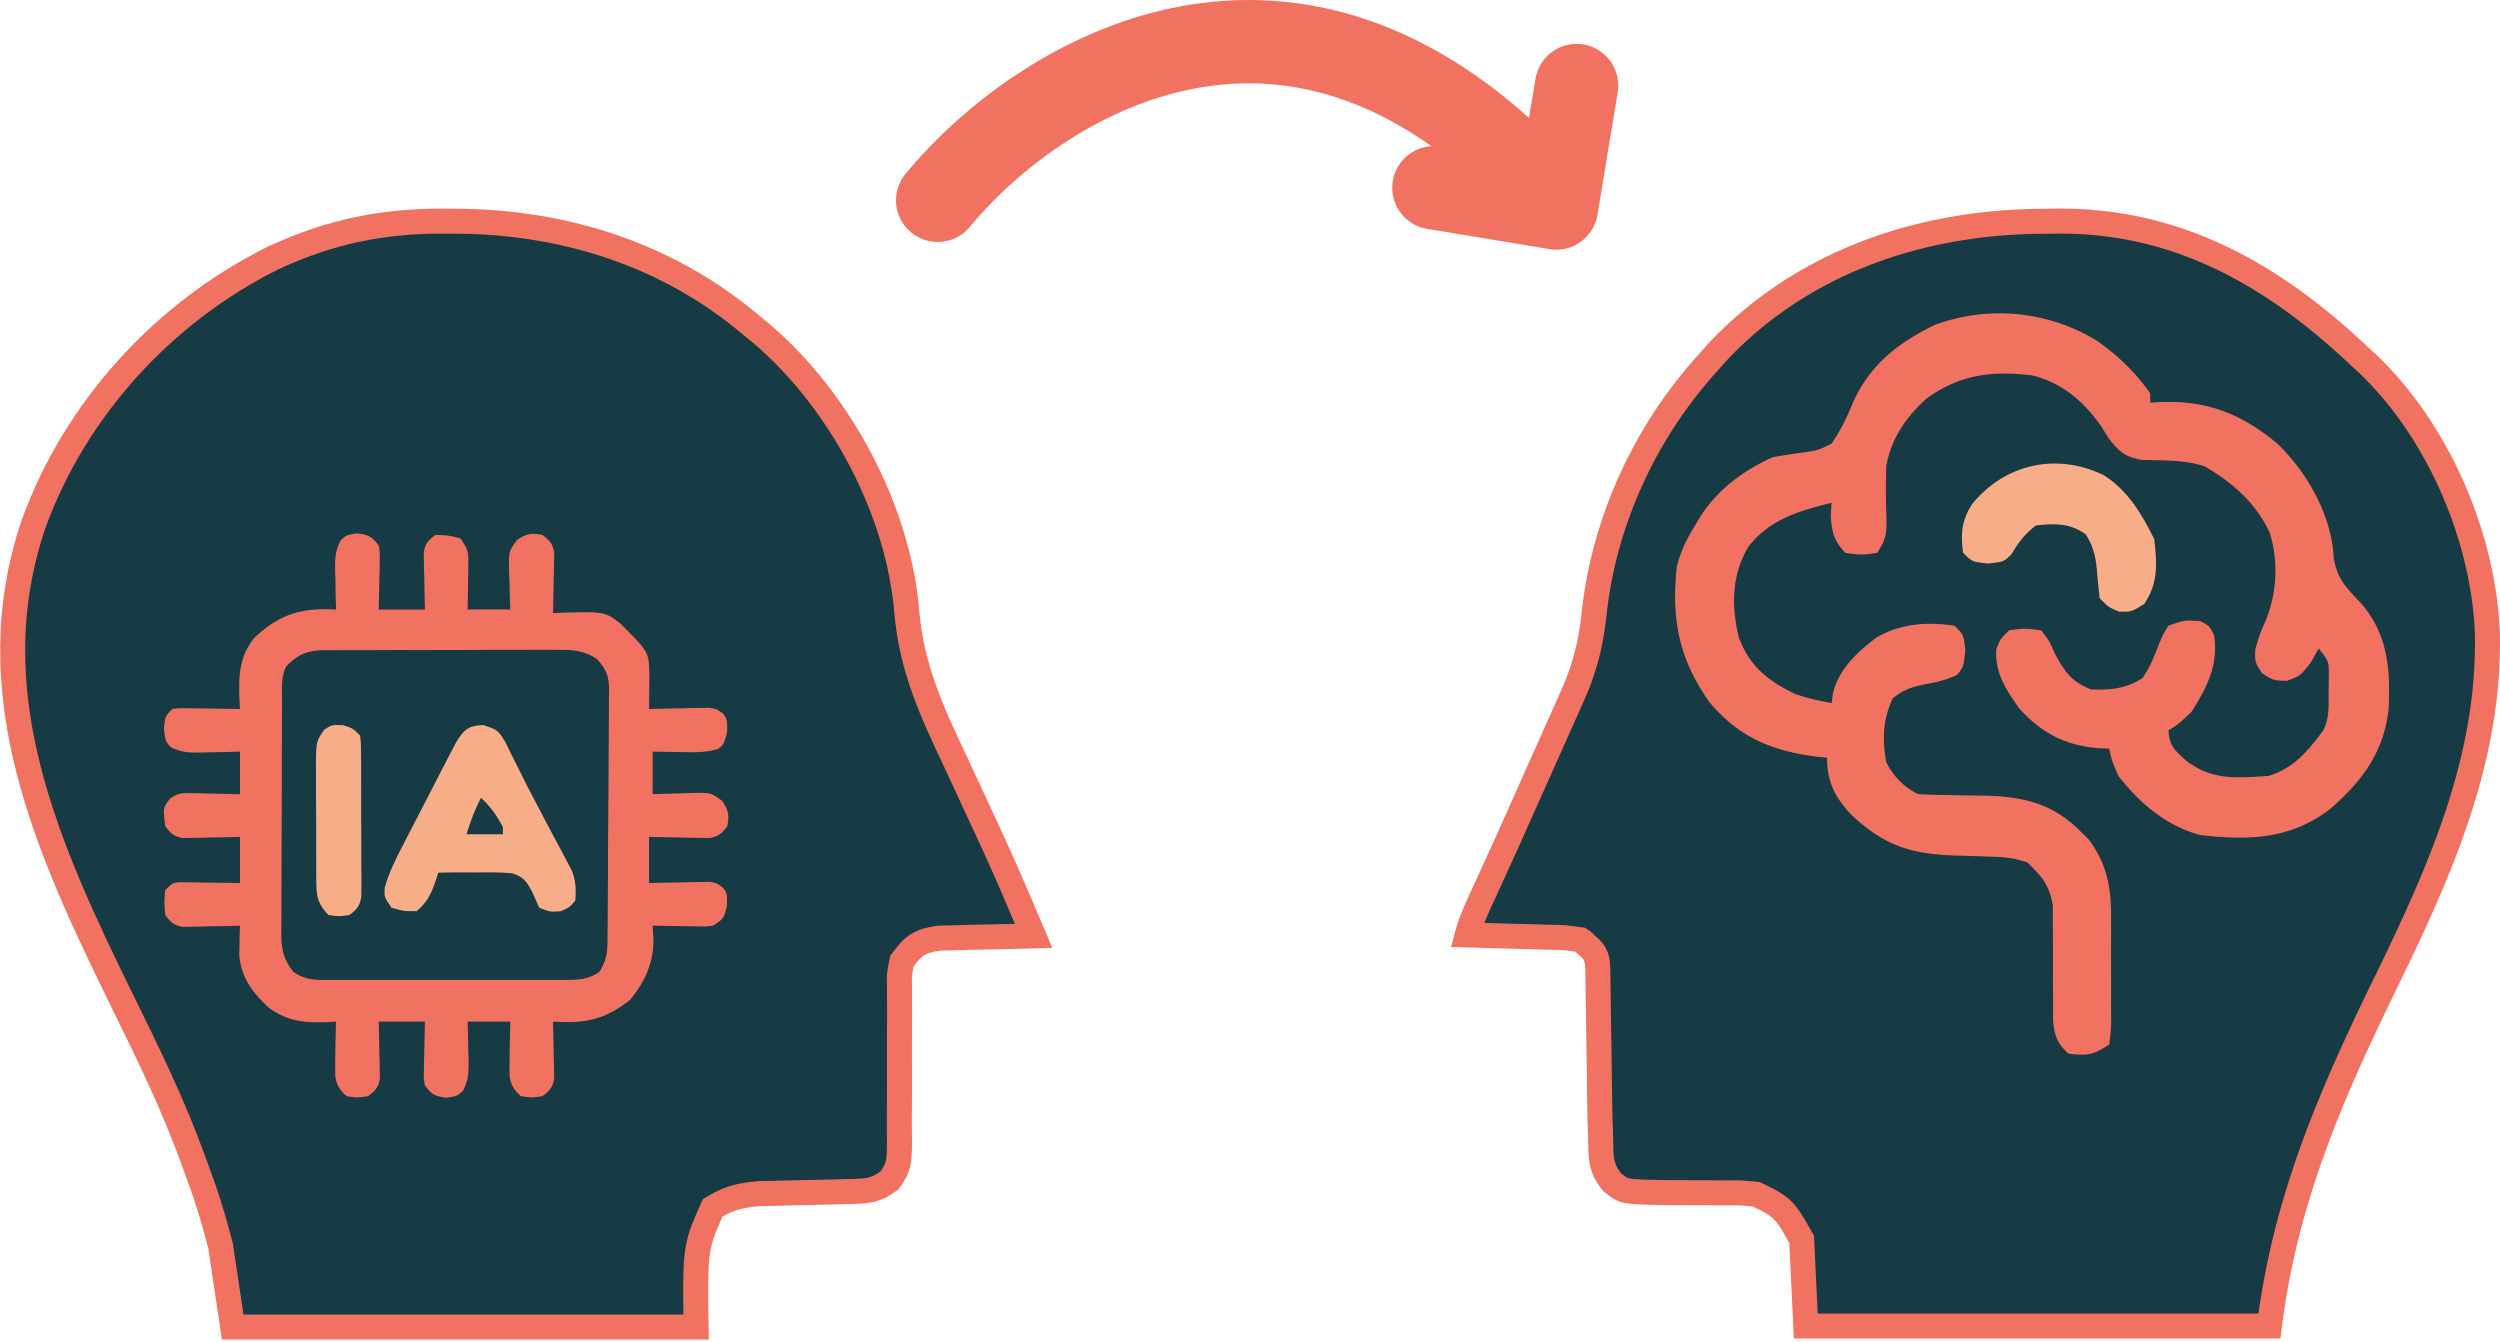 <svg xmlns="http://www.w3.org/2000/svg" width="300" height="161" fill="none" xmlns:v="https://vecta.io/nano"><path d="M245.463 26.554h.009.008l1.739-.02c14.123-.024 25.518 6.409 35.792 16.101l.007.007.008.007 1.047.96c8.494 8.065 14.009 20.867 14.419 32.556.25 14.972-5.572 28.156-12.198 41.739-6.6 13.529-12.046 25.974-13.965 41.218h-.024-.113-.113-.113-.113-.113-.113-.113-.113-.113-.113-.113-.113-.113-.113-.113-.113-.113-.113-.113-.113-.113-.113-.113-.113-.113-.113-.113-.113-.113-.113-.113-.113-.113-.113-.113-.113-.113-.114-.113-.113-.113-.113-.113-.113-.113-.113-.113-.113-.113-.113-.113-.113-.113-.113-.114-.113-.113-.113-.113-.113-.113-.113-.113-.113-.113-.113-.114-.113-.113-.113-.113-.113-.113-.113-.113-.113-.114-.113-.113-.113-.113-.113-.113-.113-.114-.113-.113-.113-.113-.113-.113-.114-.113-.113-.113-.113-.113-.114-.113-.113-.113-.113-.113-.114-.113-.113-.113-.113-.114-.113-.113-.113-.113-.114-.113-.113-.113-.114-.113-.113-.113-.114-.113-.113-.113-.114-.113-.113-.113-.114-.113-.113-.113-.114-.113-.113-.114-.113-.113-.114-.113-.113-.113-.114-.113-.113-.114-.113-.114-.113-.113-.114-.113-.113-.114-.113-.113-.114-.113-.114-.113-.113-.114-.113-.114-.113-.114-.113-.113-.114-.113-.114-.113-.114-.113-.114-.113-.114-.113-.114-.113-.114-.113-.114-.113-.114-.113-.114-.113-.114-.113-.114-.113-.114-.114-.113-.114-.113-.114-.113-.114-.114-.113-.114-.114-.113-.114-.113-.114-.114-.113-.114-.114-.113-.114-.114-.113-.114-.114-.114-.113-.114-.114-.114-.113-.114-.114-.114-.113-.114-.114-.114-.113-.114-.114-.114-.114-.113-.114-.114-.114-.114-.114-.114-.113-.114-.114-.114-.114-.114-.114-.114-.114-.114-.114-.113-.114-.114-.114-.114-.114-.114-.114-.114-.114-.114-.114-.114-.114-.114-.115-.114-.114-.114-.114-.114-.114-.114-.114-.114-.115-.114-.114-.114-.114-.114-.114-.115-.114-.114-.114-.114-.115-.114-.114-.114-.115-.114-.114-.114-.115-.114-.114-.115-.114-.114-.115-.114-.114-.115-.114-.114-.115-.114-.115-.114-.114-.115-.114-.115-.114-.115-.114-.115-.114-.115-.114-.115-.114-.115-.114-.115-.114-.115-.115-.114-.115-.114-.115-.115-.114-.115-.115-.114-.115-.115-.114-.115-.115-.114-.115-.115-.115-.114-.115-.115-.115-.114-.115-.115-.115-.115-.115-.114-.115-.115-.115-.115-.115-.115-.115-.115-.115-.115-.115-.114-.115-.115-.115-.115-.116-.115-.115-.115-.115-.115-.115-.115-.115-.115-.115-.115-.116-.115-.115-.115-.115-.116-.115-.115-.115-.115-.116-.115-.115-.116-.115-.115-.115-.116-.115-.115-.116-.115-.116-.115-.115-.116-.115-.116-.115-.116-.115-.116-.115-.116-.115-.116-.115-.116-.115-.116-.116-.115-.116-.115-.116-.116-.115-.116-.116-.115-.116-.116-.116-.115-.116-.116-.116-.115-.116-.116-.116-.116-.116-.115-.116-.116-.116-.116-.116-.116-.116-.116-.116-.116-.116-.116-.116-.116-.116-.116-.116-.116-.116-.116-.117-.116-.116-.116-.116-.116-.117-.116-.116-.116-.117-.082l-.478-10.043-.017-.358-.178-.312-.11-.194c-.766-1.346-1.297-2.28-1.989-2.971-.723-.723-1.588-1.153-2.739-1.723l-.168-.083-.251-.125-.278-.026c-1.744-.161-1.803-.163-3.702-.136l-2.08-.027h-.007l-4.367-.008c-3.05-.048-4.338-.076-5.146-.247-.575-.121-.822-.281-1.716-.99-.604-.765-.915-1.36-1.095-1.95-.197-.645-.271-1.383-.284-2.507v-.005l-.023-1.474v-.006L192 134.35v-.008l-.055-3.328-.071-5.254h0l-.079-5.069-.014-1.59v-.008-.007l-.027-1.467-.001-.008-.016-1.293-.001-.027-.001-.028-.006-.121c-.02-.457-.048-1.114-.393-1.71-.188-.325-.426-.571-.64-.768a16.72 16.72 0 0 0-.723-.611l-.03-.024-.329-.268-.421-.056c-1.601-.212-1.665-.216-3.497-.239l-1.991-.063-.011-.001-2.095-.051h-.009l-2.108-.064h0l-3.415-.095c.436-1.639 1.15-3.186 1.958-4.937l.182-.394.003-.008.628-1.383 1.997-4.378.001-.001 7.631-17.086.552-1.262.003-.008.003-.008c1.38-3.253 1.981-6.201 2.33-9.632 1.292-10.893 6.169-21.334 13.502-29.455h0l.008-.009 1.226-1.38c10.236-10.888 24.544-15.689 39.372-15.698z" fill="#163b44" stroke="#f27261" stroke-width="3"/><path d="M251.603 40.865c2.481 1.743 4.712 3.844 6.424 6.361v1.093l1.123-.077c5.664-.22 9.796 1.394 14.153 5.006 3.603 3.5 6.505 8.627 6.744 13.711.462 2.605 1.463 3.497 3.222 5.375 3.272 3.722 3.581 7.904 3.369 12.685-.516 5.191-3.277 8.9-7.216 12.209-4.741 3.533-9.678 3.611-15.386 2.983-4.069-1.095-7.267-3.811-9.832-7.101-.82-1.912-.82-1.912-1.093-3.277l-.921-.023c-4.146-.259-7.115-1.722-9.901-4.824-1.57-2.243-2.92-4.226-2.731-7.067.444-1.195.444-1.195 1.536-2.287 1.878-.239 1.878-.239 3.824 0 .956 1.195.956 1.195 1.638 2.731 1.151 2.197 2.017 3.449 4.37 4.37 2.3.103 4.23-.101 6.18-1.366.884-1.31 1.352-2.459 1.911-3.926.538-1.295.538-1.295 1.195-2.356 1.946-.683 1.946-.683 3.824-.546 1.058.546 1.058.546 1.639 1.639.582 3.569-.84 6.347-2.732 9.286-1.536 1.434-1.536 1.434-2.731 2.185.141 1.905.691 2.317 2.151 3.653 3.137 2.369 6.023 2.058 9.866 1.809 3.024-.934 4.718-2.979 6.555-5.462.774-1.548.639-2.884.649-4.609l.023-1.91c.005-1.769.005-1.769-1.218-3.314l-.888 1.605c-1.297 1.673-1.297 1.673-2.936 2.287-1.638-.068-1.638-.068-2.97-.922-.853-1.331-.853-1.331-.819-2.834.512-1.775.512-1.775 1.365-3.755 1.258-3.25 1.412-6.9.389-10.24-1.685-3.622-4.394-5.964-7.797-7.991-2.447-.812-5.043-.694-7.596-.779-2.008-.373-2.617-.925-3.875-2.499l-1.024-1.605c-2.031-2.927-4.743-5.214-8.262-6.043-4.769-.568-8.613-.103-12.563 2.731-2.51 2.191-4.339 4.872-4.916 8.193-.051 1.911-.063 3.8.012 5.71.069 2.074.082 2.89-1.105 4.669-1.877.273-1.877.273-3.823 0-1.399-1.534-1.624-2.471-1.741-4.54l.102-1.468c-3.93.973-7.457 1.988-10.005 5.307-1.995 3.399-2.037 7.029-1.143 10.803 1.269 3.476 3.494 5.252 6.778 6.832 1.47.503 2.835.813 4.37 1.092l.169-1.227c.719-2.864 2.903-4.893 5.215-6.64 2.921-1.693 6.05-1.899 9.364-1.419 1.093 1.093 1.093 1.093 1.298 2.97-.205 1.946-.205 1.946-.99 2.936-1.342.622-2.415.863-3.858 1.127-1.7.356-2.438.599-3.858 1.673-1.196 2.549-1.266 4.919-.785 7.681.911 1.732 2.048 2.936 3.824 3.824a56.95 56.95 0 0 0 2.82.096l1.722.04 3.576.051c4.603.122 8.14.986 11.443 4.354l.899.882c2.277 3.061 2.729 5.892 2.699 9.593l.005 1.298-.009 2.695.01 4.135-.006 2.626.01 1.25c-.016 1.155-.016 1.155-.228 3.024-1.895 1.263-2.686 1.371-4.916 1.092-1.38-1.304-1.628-2.083-1.831-3.985l.009-2.122-.021-2.323.008-3.639-.021-3.528.005-2.125c-.439-2.555-1.228-3.419-3.065-5.22-1.536-.512-2.576-.634-4.173-.68l-1.5-.055-3.103-.094c-5.363-.201-8.486-1.247-12.429-4.968-1.906-2.087-2.829-3.884-2.829-6.766l-1.242-.124c-5.379-.691-9.367-2.34-12.892-6.568-3.638-5.178-4.573-9.925-3.892-16.25.478-1.841 1.175-3.311 2.185-4.916l.664-1.133c2.152-3.275 5.083-5.424 8.622-7.06 1.224-.222 2.454-.416 3.687-.58 1.819-.267 1.819-.267 3.414-1.058 1.045-1.532 1.738-2.957 2.448-4.655 1.98-4.672 5.419-7.387 9.911-9.581 6.456-2.393 13.583-1.688 19.453 1.867z" fill="#f27261"/><path d="M252.432 57.008c2.928 1.852 4.557 4.641 6.077 7.681.335 2.97.507 5.255-1.195 7.784-1.536.956-1.536.956-3.004.922-1.263-.512-1.263-.512-2.356-1.605l-.273-2.663c-.115-1.938-.345-3.315-1.365-4.984-1.874-1.388-3.747-1.335-6.009-1.092-1.323 1.029-2.06 1.972-2.902 3.414-.921.956-.921.956-2.867 1.161-1.878-.205-1.878-.205-2.97-1.297-.314-2.283-.168-3.871 1.058-5.804 3.928-4.861 10.145-6.252 15.806-3.516z" fill="#f8ad89"/><path d="M53.433 26.536h.004l2.086.013c12.737.224 24.82 4.189 34.576 12.435l.008.007.008.007 1.335 1.096c9.352 7.989 16.392 21.11 17.376 33.453l.002.014c.595 6.684 3.054 11.977 5.768 17.695l1.342 2.9h0l2.63 5.67c1.468 3.161 2.866 6.355 4.233 9.574l.002.005.592 1.383.641 1.514-5.316.133-2.083.037-.009.001h-.009l-1.991.058-.009.001-1.838.043-.096.002-.096.015c-.876.134-1.669.29-2.388.716s-1.228 1.044-1.753 1.728l-.21.273-.069.337-.015.073c-.105.509-.183.885-.214 1.286-.031.393-.017.797.003 1.365l.002.052-.006 1.468v.01.01l.016 1.602-.022 3.37v.008l.008 5.34-.021 5.128v.017l.001.016.021 1.588c-.014 1.315-.033 2.055-.195 2.719-.138.567-.401 1.146-1.031 1.98-.884.634-1.498.915-2.107 1.069-.699.177-1.483.213-2.847.241h-.008l-2.114.054-3.327.072h-.001l-3.226.079-1.943.041-.055.001-.055.006c-1.839.174-3.285.398-5.094 1.456l-.418.245-.196.443-.031.07c-.888 2.007-1.424 3.218-1.654 5.292-.196 1.766-.176 4.197-.107 8.493h-.057-.113-.113-.113-.113-.113-.113-.113-.113-.113-.113-.113-.113-.113-.113-.113-.113-.113-.113-.113-.113-.113-.113-.113-.113-.113-.113-.113-.113-.113-.113-.113-.113-.113-.113-.113-.113-.113-.113-.113-.113-.113-.113-.113-.113-.113-.113-.113-.113-.113-.113-.113-.113-.113-.113-.113-.113-.113-.113-.113-.113-.113-.113-.113-.113-.113-.113-.113-.113-.113-.113-.113-.113-.113-.113-.113-.113-.113-.113-.113-.113-.113-.113-.113-.113-.113-.113-.113-.113-.113-.113-.113-.113-.113-.113-.113-.113-.113-.113-.113-.113-.113-.113-.113-.113-.113-.113-.113-.113-.113-.113-.113-.113-.113-.113-.113-.113-.113-.113-.113-.113-.113-.113-.113-.113-.113-.113-.113-.113-.113-.113-.113-.113-.113-.113-.113-.113-.113-.113-.113-.113-.113-.113-.113-.113-.113-.113-.113-.113-.113-.113-.113-.113-.113-.113-.113-.113-.113-.113-.113-.113-.113-.113-.113-.114-.113-.113-.114-.113-.113-.114-.114-.113-.114-.114-.113-.114-.114-.113-.114-.114-.114-.113-.114-.114-.114-.114-.114-.114-.113-.114-.113-.114-.114-.114-.114-.114-.114-.114-.114-.114-.114-.114-.114-.114-.114-.114-.114-.114-.114-.114-.114-.114-.114-.114-.114-.114-.114-.114-.114-.114-.114-.114-.114-.114-.114-.114-.114-.114-.114-.114-.114-.114-.114-.114-.114-.114-.114-.114-.114-.114-.114-.114-.114-.114-.114-.114-.114-.114-.114-.114-.114-.114-.114-.114-.114-.114-.114-.114-.114-.114-.114-.114-.114-.114-.114-.114-.114-.114-.114-.114-.114-.114-.114-.114-.114-.114-.114-.114-.114-.114-.114-.114-.114-.114-.114-.114-.114-.114-.114-.114-.114-.114-.114-.114-.114-.114-.114-.114-.114-.114-.114-.114-.114-.114-.114-.114-.114-.114-.114-.114-.114-.114-.114-.114-.114-.114-.114-.114-.114-.114-.114-.114-.114-.114-.114-.114-.115-.114-.114-.115-.115-.114-.115-.115-.115-.115-.115-.115-.115-.115-.115-.115-.115-.115-.115-.115-.115-.115-.115-.115-.115-.115-.115-.115-.115-.115-.115-.115-.115-.115-.115-.115-.115-.115-.115-.115-.115-.115-.115-.115-.115-.115-.115-.115-.115-.115-.115-.115-.115-.115-.115-.115-.115-.115-.115-.115-.115-.115-.115-.115H39h-.115-.115-.115-.115-.115-.115-.115-.115-.115-.115-.115-.115-.115-.115-.115-.115-.115-.115-.115-.115-.115-.115-.115-.115-.115-.115-.116-.115-.115-.115-.116-.115-.116-.115-.115-.116-.116-.116-.116-.116-.116-.116-.116-.116-.116-.116-.116-.116-.116-.116-.116-.116-.116-.116-.116-.116-.116-.116-.116-.116-.116-.116-.116-.116-.116-.116-.116-.116-.116-.116-.116-.116-.116-.116-.116-.116-.116-.116-.116-.116-.116-.116-.116-.116-.116-.116-.116-.116-.116-.116-.116-.116-.116-.116-.116-.104l-1.447-9.647-.012-.083-.021-.08c-.886-3.331-.894-3.357-1.95-6.605l-.008-.023-.008-.023-.397-1.098-.002-.005-.403-1.102-.005-.013-.397-1.117-.002-.006c-2.404-6.685-5.486-12.999-8.574-19.269-9.123-18.55-17.511-37.093-10.684-57.255 4.987-13.801 15.589-25.42 28.763-31.96 6.751-3.144 13.196-4.481 20.676-4.418z" fill="#163b44" stroke="#f27261" stroke-width="3"/><path d="M42.882 64c1.42.207 1.713.36 2.561 1.466.145.85.145.85.125 1.804l-.012 1.037-.032 1.077-.018 1.092-.062 2.665h5.55l-.045-1.634-.035-2.123-.032-1.077-.013-1.037-.02-.954c.189-1.103.523-1.479 1.426-2.129 1.521.053 1.521.053 2.988.426.867 1.299.959 1.535.937 2.989l-.008.978-.022 1.015-.012 1.03-.042 2.514h5.123l-.06-1.525-.047-1.992-.043-1.004c-.042-2.465-.042-2.465.942-3.8 1.135-.783 1.698-.874 3.05-.631.893.682 1.243 1.047 1.426 2.168l-.02 1.008-.013 1.095-.033 1.138-.018 1.153-.062 2.817 1.124-.045c5.09-.119 5.09-.119 6.987 1.324 3.374 3.377 3.374 3.377 3.457 6.027l-.015 1.514-.012 1.524-.015 1.167.724-.02 3.251-.06 1.14-.032 1.096-.013 1.009-.02c.89.145.89.145 1.651.698.52.727.52.727.493 2.245-.4 1.465-.4 1.465-1.059 1.98-1.516.489-2.997.427-4.571.391l-.964-.012-2.345-.042v5.116l1.528-.06 1.994-.047 1.006-.043c2.469-.042 2.469-.042 3.805.941.784 1.133.875 1.696.632 3.046-.683.892-1.049 1.241-2.171 1.424l-1.009-.02-1.096-.012-1.14-.033-1.155-.017-2.821-.063v5.543l1.729-.045 2.246-.035 1.14-.033 1.096-.012 1.009-.021c.89.146.89.146 1.652.698.518.727.518.727.465 2.245-.374 1.466-.374 1.466-1.654 2.318-.812.097-.812.097-1.713.084l-.98-.009-1.016-.021-1.031-.012-2.517-.042.107 1.679c-.005 2.844-1.014 4.996-2.775 7.194-3.04 2.416-5.41 2.894-9.285 2.638l.045 1.634.035 2.123.033 1.077.013 1.037.02.954c-.188 1.097-.546 1.463-1.426 2.128-1.281.187-1.281.187-2.561 0-.865-.763-1.24-1.373-1.381-2.525l.021-2.911.018-1.024.063-2.493h-5.123l.045 1.526.035 1.991.032 1.005c.019 1.488.025 2.465-.678 3.8-.715.631-.715.631-1.996.818-1.42-.207-1.713-.36-2.561-1.466-.145-.849-.145-.849-.125-1.803l.013-1.037.032-1.077.017-1.091.063-2.666h-5.55l.045 1.634.035 2.123.032 1.077.012 1.037.02.954c-.188 1.097-.546 1.463-1.426 2.128-1.281.187-1.281.187-2.561 0-.865-.763-1.24-1.373-1.381-2.525l.021-2.911.017-1.024.063-2.493-.907.06c-2.808.107-4.913-.053-7.204-1.765-1.928-1.809-3.315-3.637-3.498-6.35l.03-1.244.023-1.261.03-.951-1.636.045-2.126.035-1.078.033-1.038.012-.955.021c-1.105-.189-1.472-.53-2.131-1.425-.133-1.518-.133-1.518 0-2.984.854-.852.854-.852 1.695-.949l1.016.013 1.101.009 1.151.021 1.161.012 2.842.042v-5.543l-1.636.045-2.126.035-1.078.033-1.038.012-.955.02c-1.099-.187-1.467-.544-2.131-1.424-.275-2.194-.275-2.194.538-3.27.925-.706 1.396-.717 2.549-.692l1.038.013 1.078.032 1.093.018 2.669.063v-5.116l-1.527.045-1.994.035-1.006.032c-1.481.019-2.471.02-3.807-.662-.63-.729-.63-.729-.79-2.248.16-1.466.16-1.466 1.014-2.318.841-.097.841-.097 1.858-.083l1.101.008 1.151.022 1.161.012 2.842.042-.06-.999c-.1-2.877-.088-5.214 1.768-7.527 2.805-2.62 5.152-3.518 8.96-3.441l.859.03-.045-1.525-.035-1.992-.032-1.004c-.019-1.488-.025-2.465.678-3.8.715-.631.715-.631 1.996-.818zm-8.538 15.961c-.642 1.281-.493 2.602-.496 4.007l-.007.986-.011 3.236-.007 2.246-.008 4.715-.025 6.038-.011 4.643-.01 2.225-.004 3.117-.012.927c.016 1.868.29 3.044 1.445 4.525 1.554 1.035 2.699.973 4.495.963l.989.004 3.239-.001 2.251.002 4.719-.004 6.048.003 4.649-.001 2.23.003 3.118-.006.931.005c1.552-.013 2.76-.054 4.046-.968 1.05-1.573.986-2.779.991-4.6l.013-1.023.023-3.353.015-2.331.017-4.888.049-6.26.022-4.814.021-2.308.007-3.23.024-.961c-.028-1.721-.282-2.417-1.418-3.733-1.515-1.066-3.014-1.167-4.824-1.137l-.987-.009c-1.071-.007-2.141.001-3.212.01l-2.242-.003c-1.564-.001-3.127.005-4.69.017l-6.006.004c-1.542-.005-3.084-.001-4.626.006a333.61 333.61 0 0 1-2.215-.001 228.15 228.15 0 0 0-3.096.018l-.92-.008c-2.039.039-3.078.501-4.512 1.941z" fill="#f27261"/><path d="M41.145 87.022c1.215.377 1.215.377 2.061 1.239.11.864.11.864.116 1.936l.012 1.216-.001 1.316.005 1.349.001 2.828.019 4.334.001 2.744.012 1.314-.008 1.219v1.074c-.197 1.144-.52 1.523-1.426 2.21-1.268.189-1.268.189-2.536 0-1.118-1.196-1.428-2.036-1.439-3.671l-.016-1.159.004-1.241-.007-1.284.001-2.686-.022-4.11.001-2.61-.014-1.242c.029-2.821.029-2.821 1-4.243.915-.586.915-.586 2.236-.533zM57.958 87c1.635.525 1.803.597 2.618 1.933l.968 1.954.533 1.057 1.142 2.294 2.052 3.927 1.434 2.697.699 1.297.642 1.231.575 1.086c.48 1.277.529 2.254.408 3.605-.703.813-.703.813-1.73 1.26-1.27.105-1.27.105-2.594-.42l-.845-1.895c-.693-1.273-.995-1.784-2.423-2.235-1.347-.117-2.65-.131-4.002-.097l-1.408-.009c-1.144-.005-2.285.008-3.429.036l-.387 1.182c-.535 1.499-.985 2.379-2.207 3.438-1.567 0-1.567 0-3.026-.42-.865-1.26-.865-1.26-.821-2.357.518-1.9 1.364-3.551 2.276-5.3l.571-1.11 1.197-2.312 1.825-3.542 1.164-2.25.549-1.07.52-.994.453-.873c.941-1.509 1.379-2.011 3.246-2.113z" fill="#f8ad89"/><path d="M57.724 95.74c1.144 1.035 1.892 2.139 2.622 3.496v.874h-4.37c.485-1.524.989-2.961 1.748-4.37z" fill="#163b44"/><g stroke="#f27261" stroke-width="10" stroke-linecap="round"><path d="M112.523 24.038c11.825-14.366 43.123-34.479 73.722 0"/><path d="M189.192 10.266l-2.43 14.694-14.695-2.43" stroke-linejoin="round"/></g></svg>